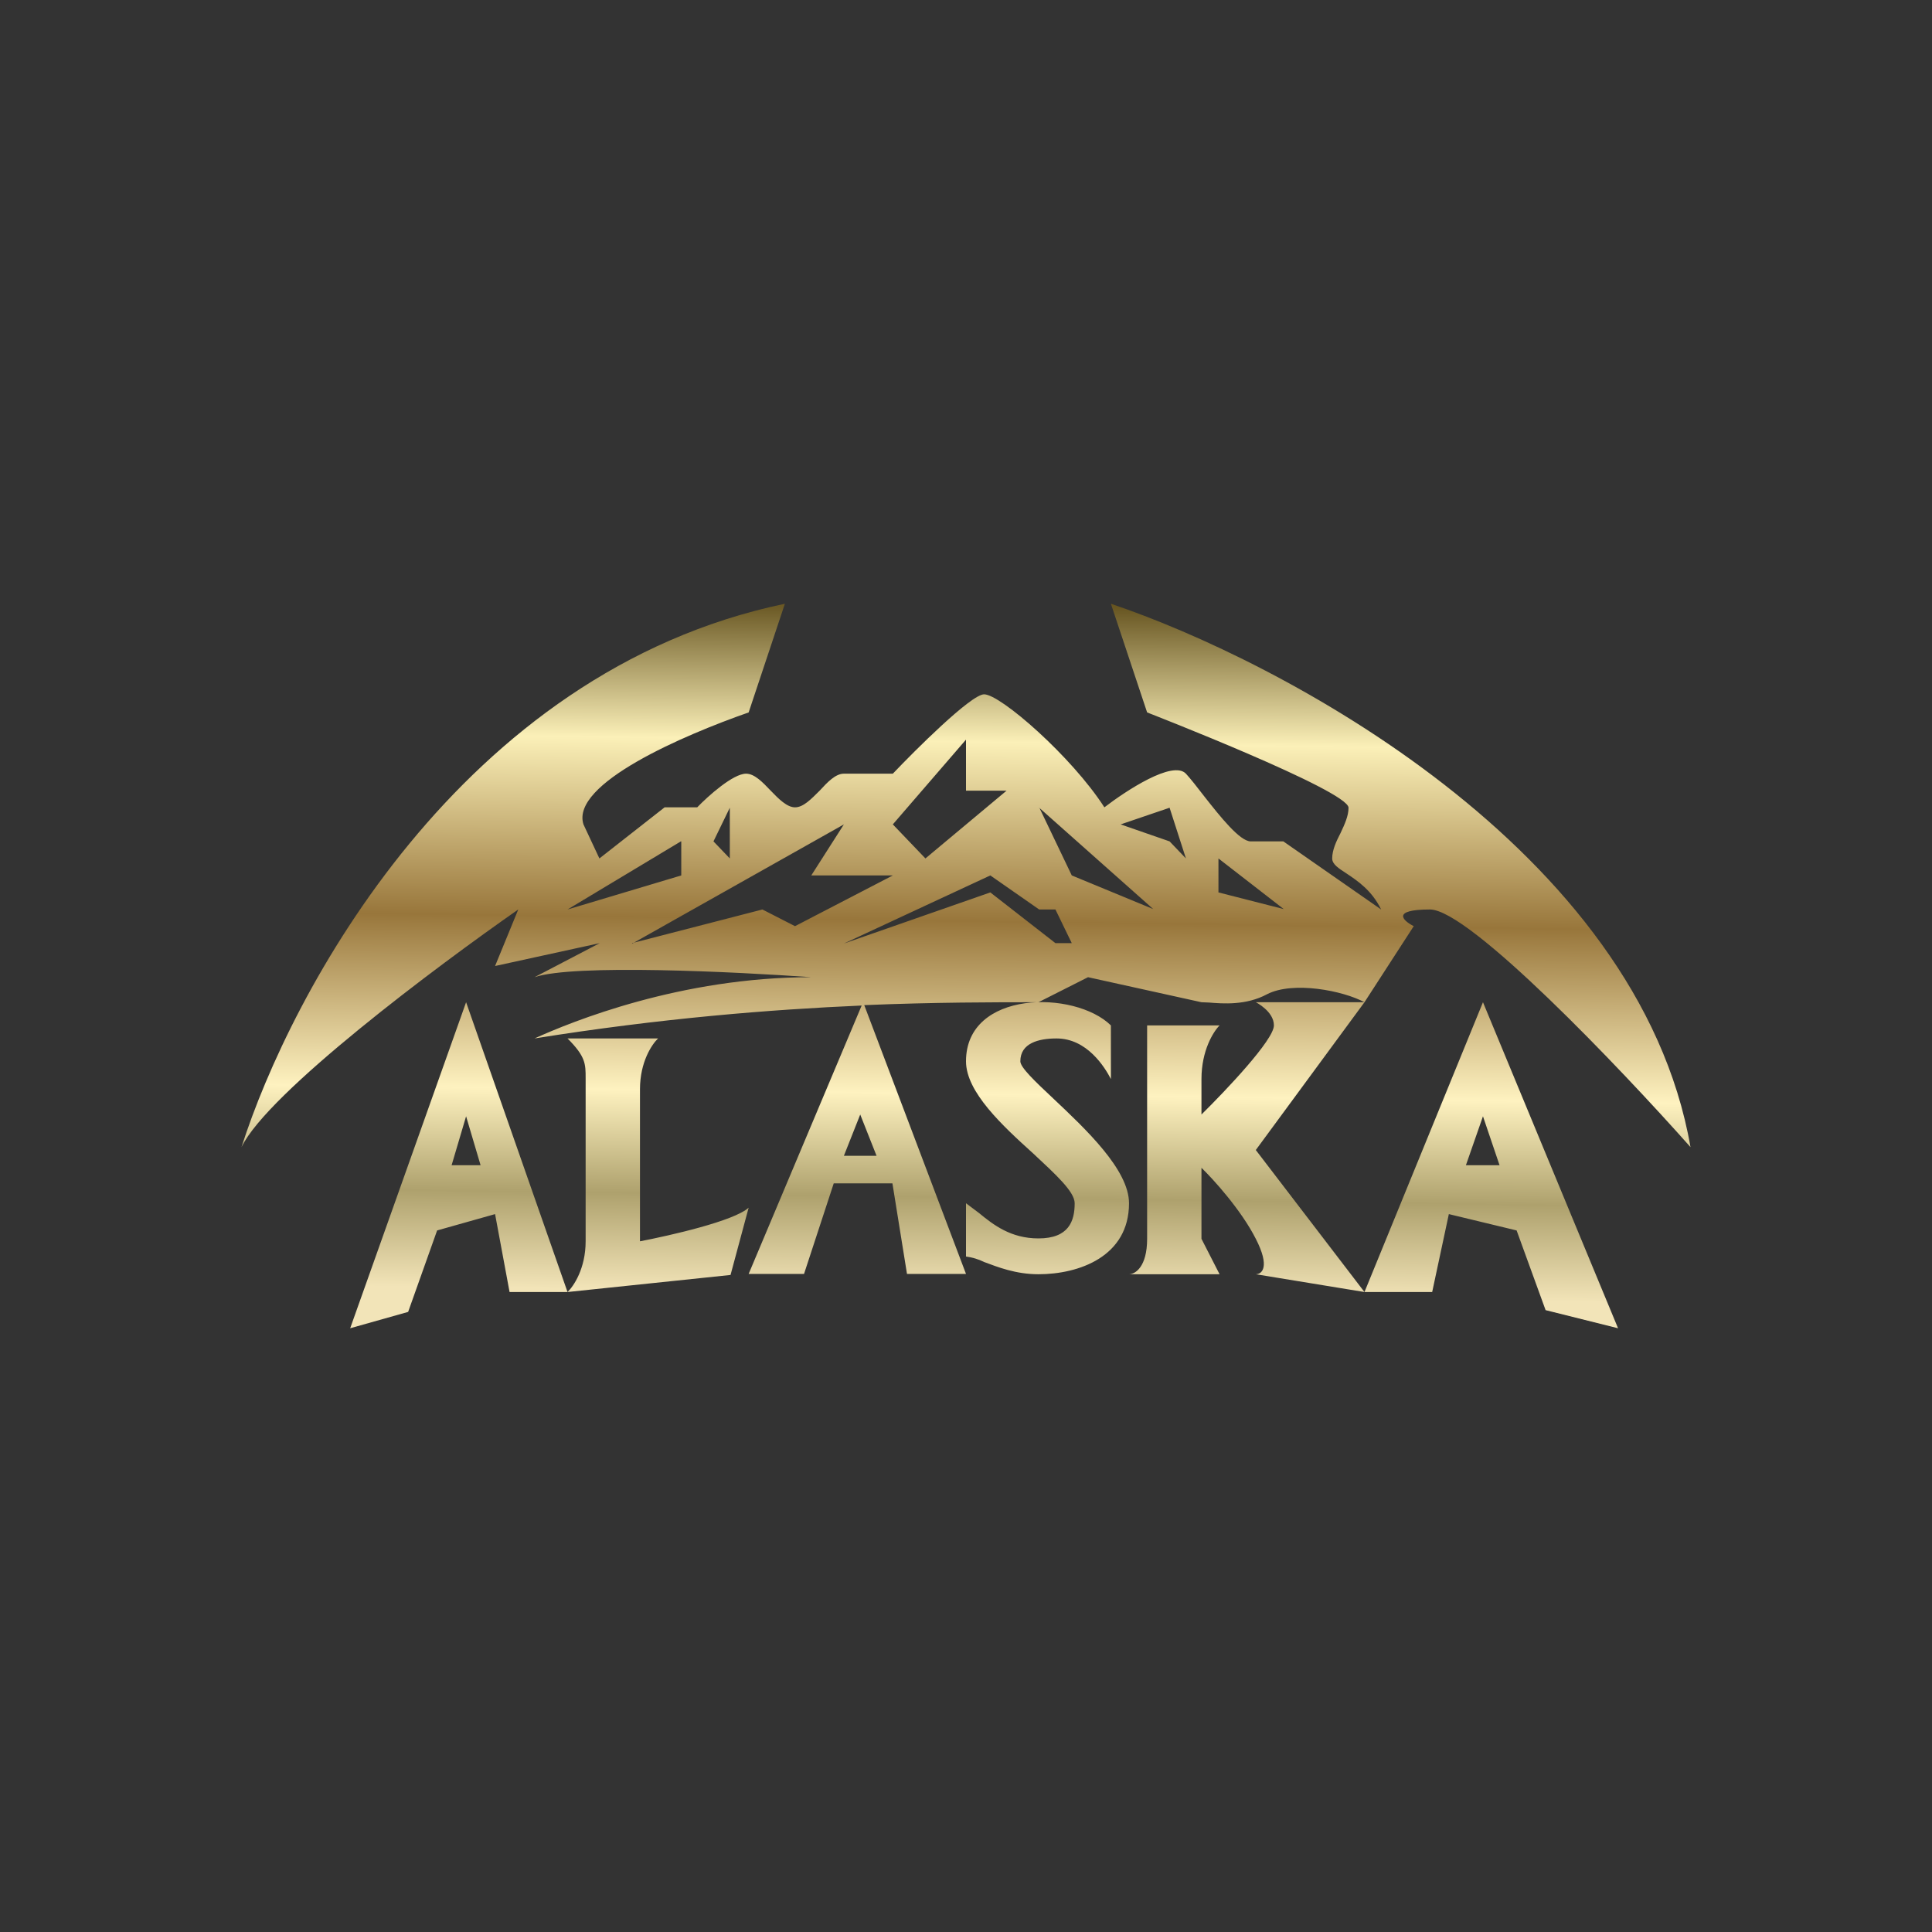 <svg width="24" height="24" viewBox="0 0 24 24" fill="none" xmlns="http://www.w3.org/2000/svg">
<rect x="0" y="0" width="24" height="24" fill="#333333" stroke="none"/>
<path fill-rule="evenodd" clip-rule="evenodd" d="M9.75 7.5C5.705 8.346 3.607 12.351 3 14.25C3.324 13.575 5.43 12 6.438 11.298L6.15 12L7.45 11.716L6.64 12.139C7.126 11.973 9.133 12.072 10.078 12.139C8.458 12.139 7.108 12.688 6.64 12.9C8.215 12.648 9.583 12.54 10.704 12.491L9.3 15.825H9.988L10.357 14.7H11.086L11.267 15.825H12L10.736 12.486C11.613 12.45 12.338 12.45 12.9 12.45L13.516 12.139L14.925 12.45L15.02 12.454C15.191 12.468 15.479 12.491 15.739 12.351C16.063 12.184 16.684 12.306 16.95 12.45H15.6C15.6 12.45 15.825 12.562 15.825 12.738C15.825 12.918 15.226 13.548 14.925 13.845V13.404C14.925 13.049 15.073 12.815 15.15 12.738H14.25V15.389C14.25 15.739 14.101 15.829 14.025 15.829H15.15L14.925 15.389V14.507C15.073 14.65 15.42 15.033 15.6 15.389C15.78 15.739 15.677 15.829 15.6 15.829L16.95 16.05H17.791L17.998 15.082L18.84 15.285L19.2 16.275L20.1 16.5L18.422 12.45L16.95 16.05L15.6 14.286L16.95 12.45L17.562 11.505C17.427 11.437 17.279 11.298 17.764 11.298C18.25 11.298 20.122 13.26 21 14.25C20.352 10.537 15.888 8.202 13.8 7.5L14.25 8.85C14.25 8.85 16.752 9.822 16.752 10.034C16.752 10.137 16.703 10.241 16.653 10.348C16.599 10.452 16.549 10.56 16.549 10.664C16.549 10.736 16.626 10.785 16.729 10.852C16.864 10.943 17.04 11.059 17.157 11.298L15.942 10.452H15.537C15.402 10.452 15.159 10.146 14.957 9.889C14.871 9.777 14.79 9.674 14.732 9.611C14.569 9.44 13.989 9.822 13.719 10.029C13.314 9.399 12.428 8.625 12.225 8.625C12.063 8.625 11.361 9.327 11.091 9.611H10.483C10.38 9.611 10.281 9.714 10.182 9.822C10.078 9.925 9.98 10.029 9.876 10.029C9.777 10.029 9.673 9.925 9.574 9.822C9.471 9.714 9.372 9.611 9.268 9.611C9.106 9.611 8.796 9.889 8.661 10.029H8.256L7.446 10.664L7.248 10.241C7.086 9.736 8.49 9.133 9.3 8.85L9.75 7.5ZM12 9.188L11.091 10.241L11.496 10.664L12.504 9.822H12V9.188ZM9.066 10.034V10.664L8.863 10.452L9.066 10.034ZM8.458 10.452L7.05 11.298L8.463 10.875V10.452H8.458ZM7.855 11.721L10.483 10.241L10.078 10.875H11.091L9.876 11.505L9.471 11.298L7.851 11.716L7.855 11.721ZM12.909 10.034L14.326 11.293L13.314 10.875L12.909 10.029V10.034ZM14.529 10.034L13.921 10.241L14.529 10.452L14.732 10.664L14.529 10.034ZM15.136 10.664L15.947 11.293L15.136 11.086V10.664ZM12.302 10.875L10.483 11.721L12.302 11.086L13.111 11.716H13.314L13.111 11.298H12.909L12.302 10.875ZM5.07 16.297L4.35 16.5L5.79 12.45L7.05 16.05H6.33L6.15 15.082L5.43 15.285L5.07 16.297ZM7.05 16.05L9.075 15.838L9.3 15.002C9.12 15.168 8.323 15.348 7.95 15.42V13.53C7.95 13.193 8.098 12.972 8.175 12.9H7.05C7.275 13.125 7.275 13.215 7.275 13.395V15.42C7.275 15.758 7.126 15.978 7.05 16.05ZM5.61 14.475L5.79 13.867L5.97 14.475H5.61ZM18.422 13.867L18.628 14.475H18.21L18.422 13.867ZM13.8 13.404C13.723 13.255 13.503 12.9 13.125 12.9C12.9 12.9 12.675 12.959 12.675 13.184C12.675 13.26 12.855 13.431 13.085 13.647C13.48 14.02 14.025 14.529 14.025 14.947C14.025 15.609 13.404 15.829 12.9 15.829C12.617 15.829 12.392 15.739 12.225 15.677C12.154 15.642 12.078 15.619 12 15.609V14.947L12.162 15.069C12.342 15.217 12.558 15.384 12.9 15.384C13.278 15.384 13.35 15.168 13.35 14.947C13.35 14.803 13.111 14.587 12.837 14.331C12.454 13.985 12 13.566 12 13.184C12 12.297 13.35 12.297 13.8 12.738V13.404ZM10.686 13.845L10.483 14.358H10.889L10.686 13.845Z" fill="url(#paint0_linear_328_27561)"/>
<defs>
<linearGradient id="paint0_linear_328_27561" x1="12" y1="7.5" x2="11.887" y2="16.073" gradientUnits="userSpaceOnUse">
<stop stop-color="#665420"/>
<stop offset="0.2" stop-color="#FBF0B8"/>
<stop offset="0.46" stop-color="#98763B"/>
<stop offset="0.71" stop-color="#FEF2C0"/>
<stop offset="0.86" stop-color="#AEA16D"/>
<stop offset="1" stop-color="#F2E4B8"/>
</linearGradient>
</defs>
</svg>
